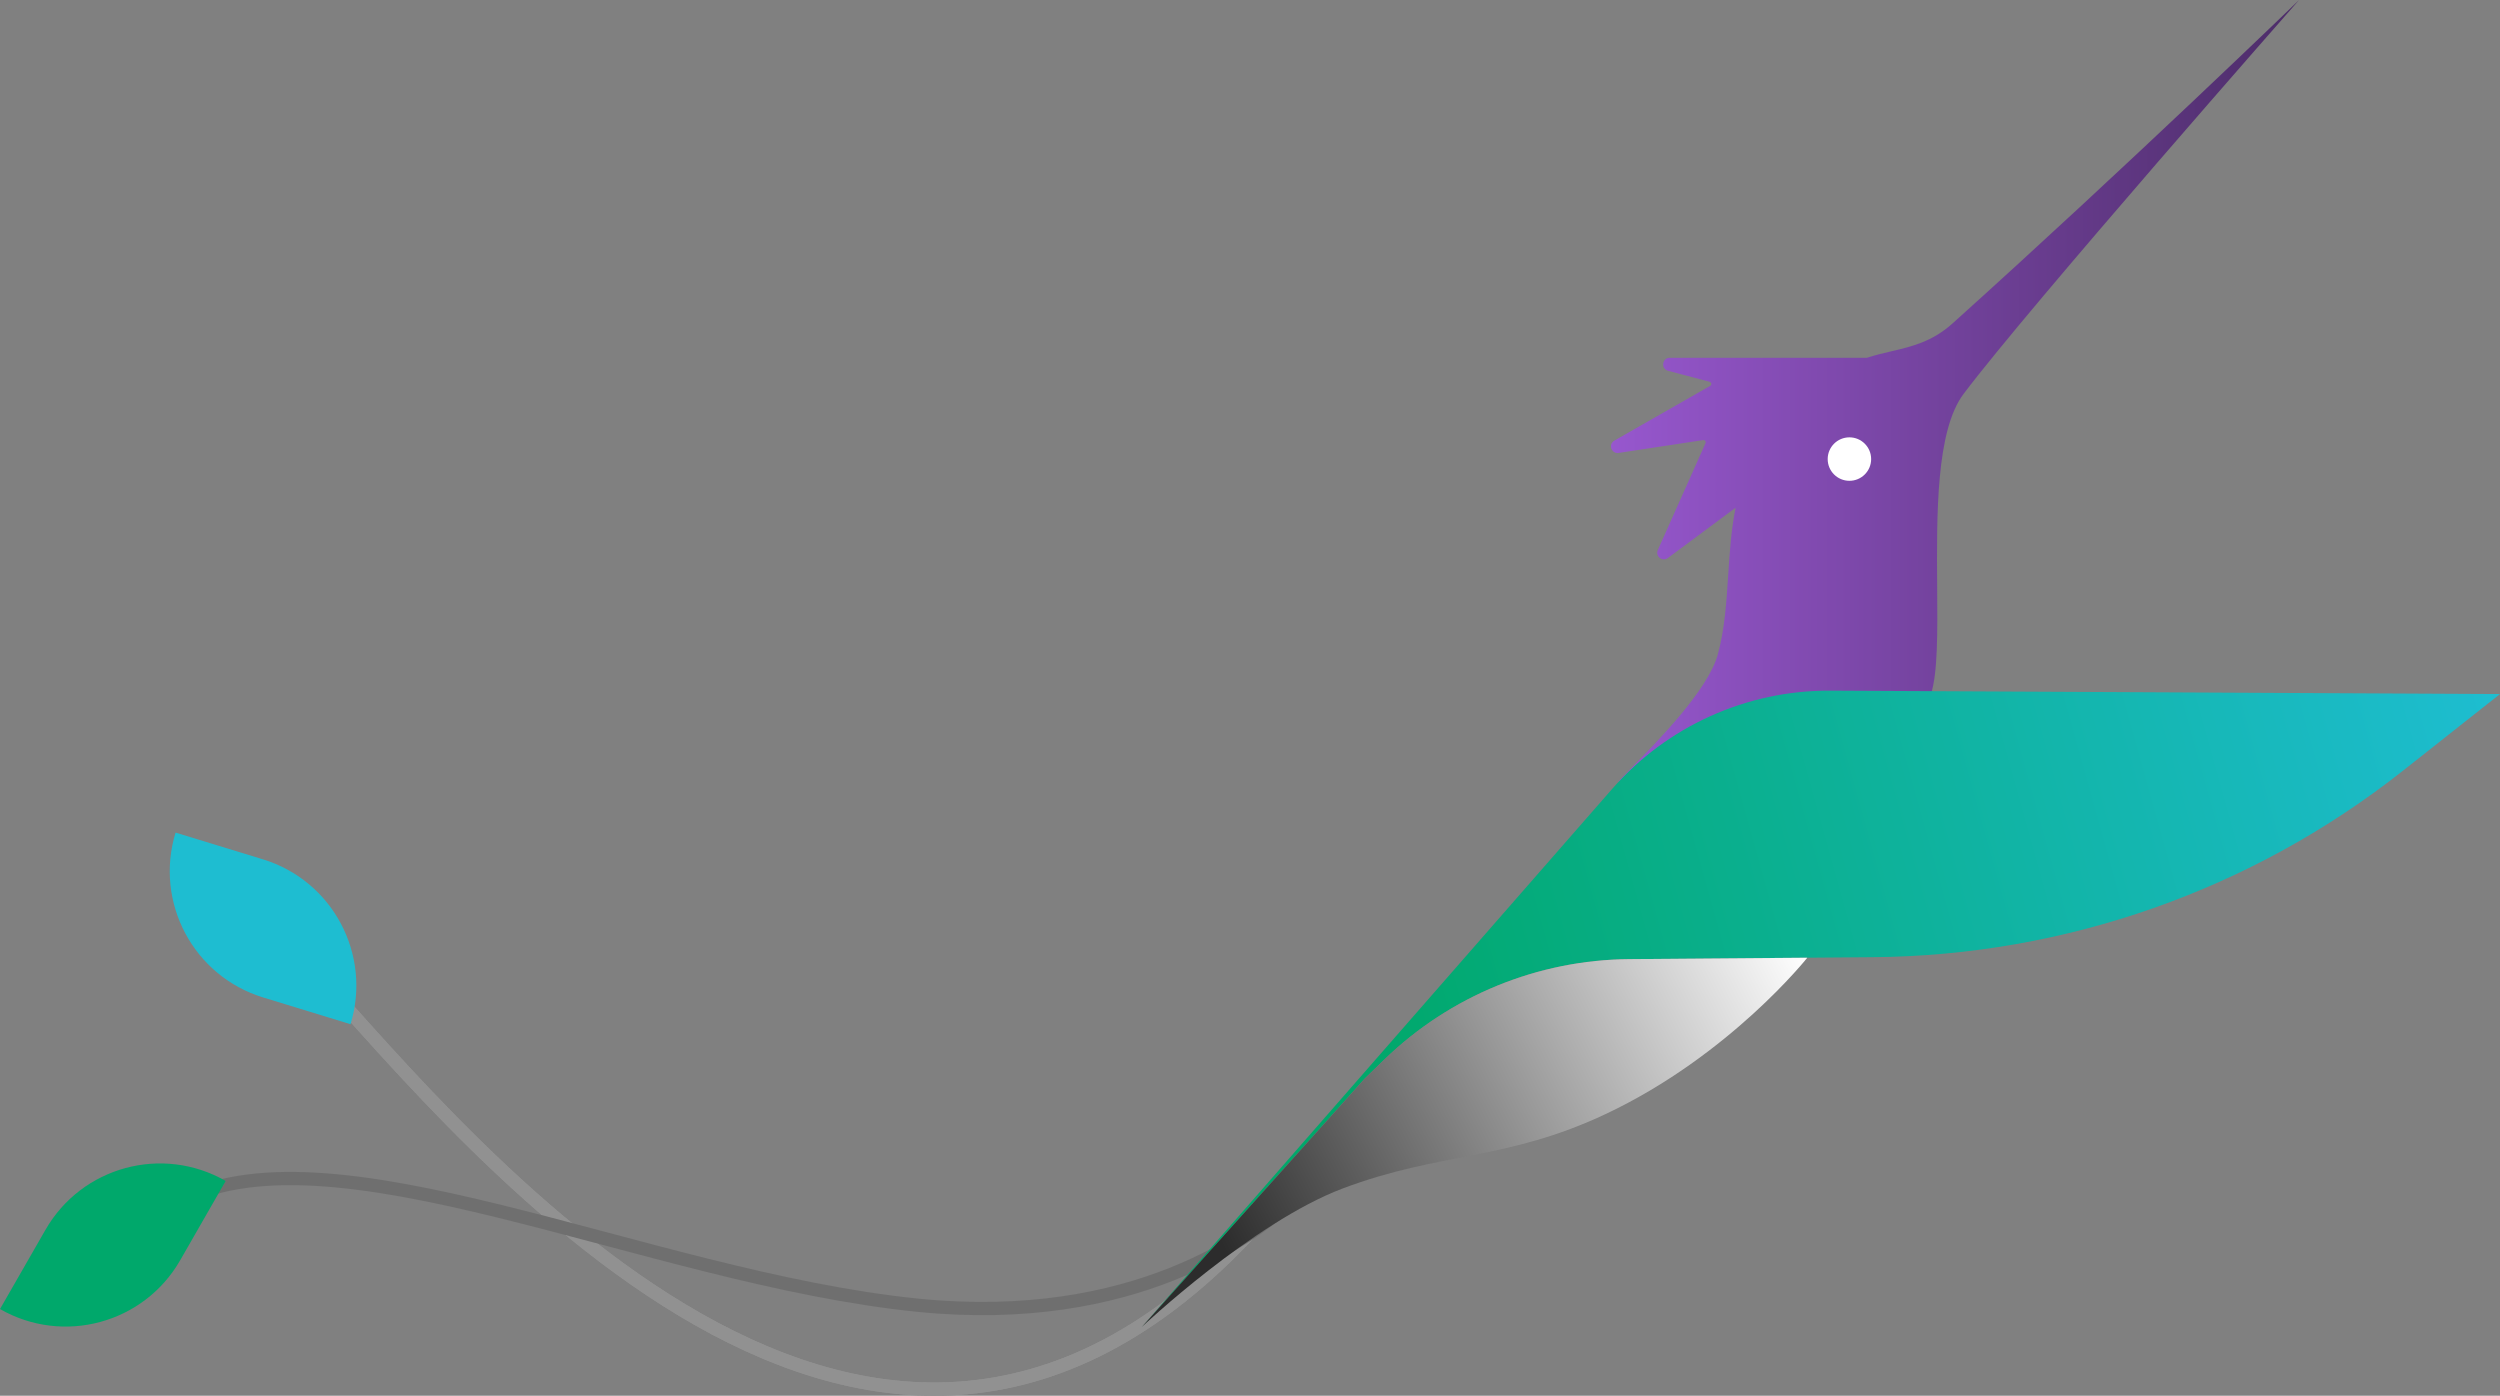 <?xml version="1.0" encoding="UTF-8"?>
<svg xmlns="http://www.w3.org/2000/svg" width="1132" height="632" viewBox="0 0 1132 632" fill="none">
<rect x="0" y="0" width="1132" height="632" fill="#808080" stroke="none"/>
<path d="M585 536C406.5 760 214.5 519.333 140.5 438" stroke="#919191" stroke-width="6"/>
<path d="M585 536C406.5 760 214.5 519.333 140.5 438" stroke="#919191" stroke-width="6"/>
<path d="M583 545.5C567.667 558.666 514.3 601 415.5 591C292 578.5 147.5 505.5 78.5 545.5" stroke="#6F6F6F" stroke-width="6"/>
<path fill-rule="evenodd" clip-rule="evenodd" d="M820.16 313.903L874.359 314.178C877.449 304.702 877.308 286.299 877.149 265.723C876.898 233.071 876.605 194.949 889.119 178.35C919.254 138.375 1041.02 0 1041.02 0C1041.02 0 964.149 74.415 884.199 146.37C874.89 154.748 865.661 156.903 856.274 159.096C852.662 159.94 849.027 160.789 845.355 162H756.085C752.572 162 751.922 167.002 755.319 167.9L774.14 172.876C775.005 173.105 775.157 174.267 774.381 174.711L730.976 199.514C728.091 201.162 729.629 205.583 732.915 205.084L771.191 199.275C771.973 199.156 772.577 199.949 772.254 200.671L750.666 249.044C749.408 251.863 752.715 254.516 755.194 252.676L785.903 229.882C783.872 239.636 783.205 249.965 782.538 260.297C781.74 272.664 780.941 285.035 777.804 296.43C773.389 312.462 750.174 336.051 738.951 347.454C732.359 354.153 729.904 356.647 737.829 350.936L738.475 350.47C763.429 332.483 789.422 313.747 820.16 313.903Z" fill="url(#paint0_linear_136_25)"/>
<path d="M729.925 357.29L517 600.855L618.018 488.31L626.873 479.726C656.616 450.892 696.321 434.621 737.745 434.292L848.001 433.415C935.211 432.721 1019.7 402.993 1088.13 348.924L1132 314.265L828.747 312.723C790.899 312.531 754.835 328.795 729.925 357.29Z" fill="url(#paint1_linear_136_25)"/>
<path d="M618.018 488.31L626.873 479.725C656.616 450.892 696.321 434.621 737.745 434.291L818.35 433.65C818.35 433.65 783.295 477.855 727.33 504.3C682.061 525.691 652.094 521.503 608.02 538.125C567.112 553.552 517 600.855 517 600.855L618.018 488.31Z" fill="url(#paint2_linear_136_25)"/>
<circle cx="837.415" cy="207.87" r="9.84" fill="white"/>
<path d="M79.494 377L119.063 389.111C150.629 398.773 168.386 432.195 158.724 463.761L119.155 451.649C87.589 441.988 69.832 408.566 79.494 377Z" fill="#1EBDD1"/>
<path d="M0 592.739L20.593 556.846C37.021 528.212 73.55 518.317 102.184 534.745L81.591 570.639C65.163 599.272 28.634 609.167 0 592.739Z" fill="#00A86B"/>
<defs>
<linearGradient id="paint0_linear_136_25" x1="729.454" y1="177.056" x2="1041.02" y2="177.056" gradientUnits="userSpaceOnUse">
<stop stop-color="#9757CE"/>
<stop offset="1" stop-color="#4C2C68"/>
</linearGradient>
<linearGradient id="paint1_linear_136_25" x1="1132.62" y1="312.42" x2="616.015" y2="456.33" gradientUnits="userSpaceOnUse">
<stop stop-color="#1EBDD1"/>
<stop offset="1" stop-color="#00A86B"/>
</linearGradient>
<linearGradient id="paint2_linear_136_25" x1="818.965" y1="434.19" x2="517.615" y2="590.4" gradientUnits="userSpaceOnUse">
<stop stop-color="white"/>
<stop offset="0.87" stop-color="#2C2C2C"/>
</linearGradient>
</defs>
</svg>